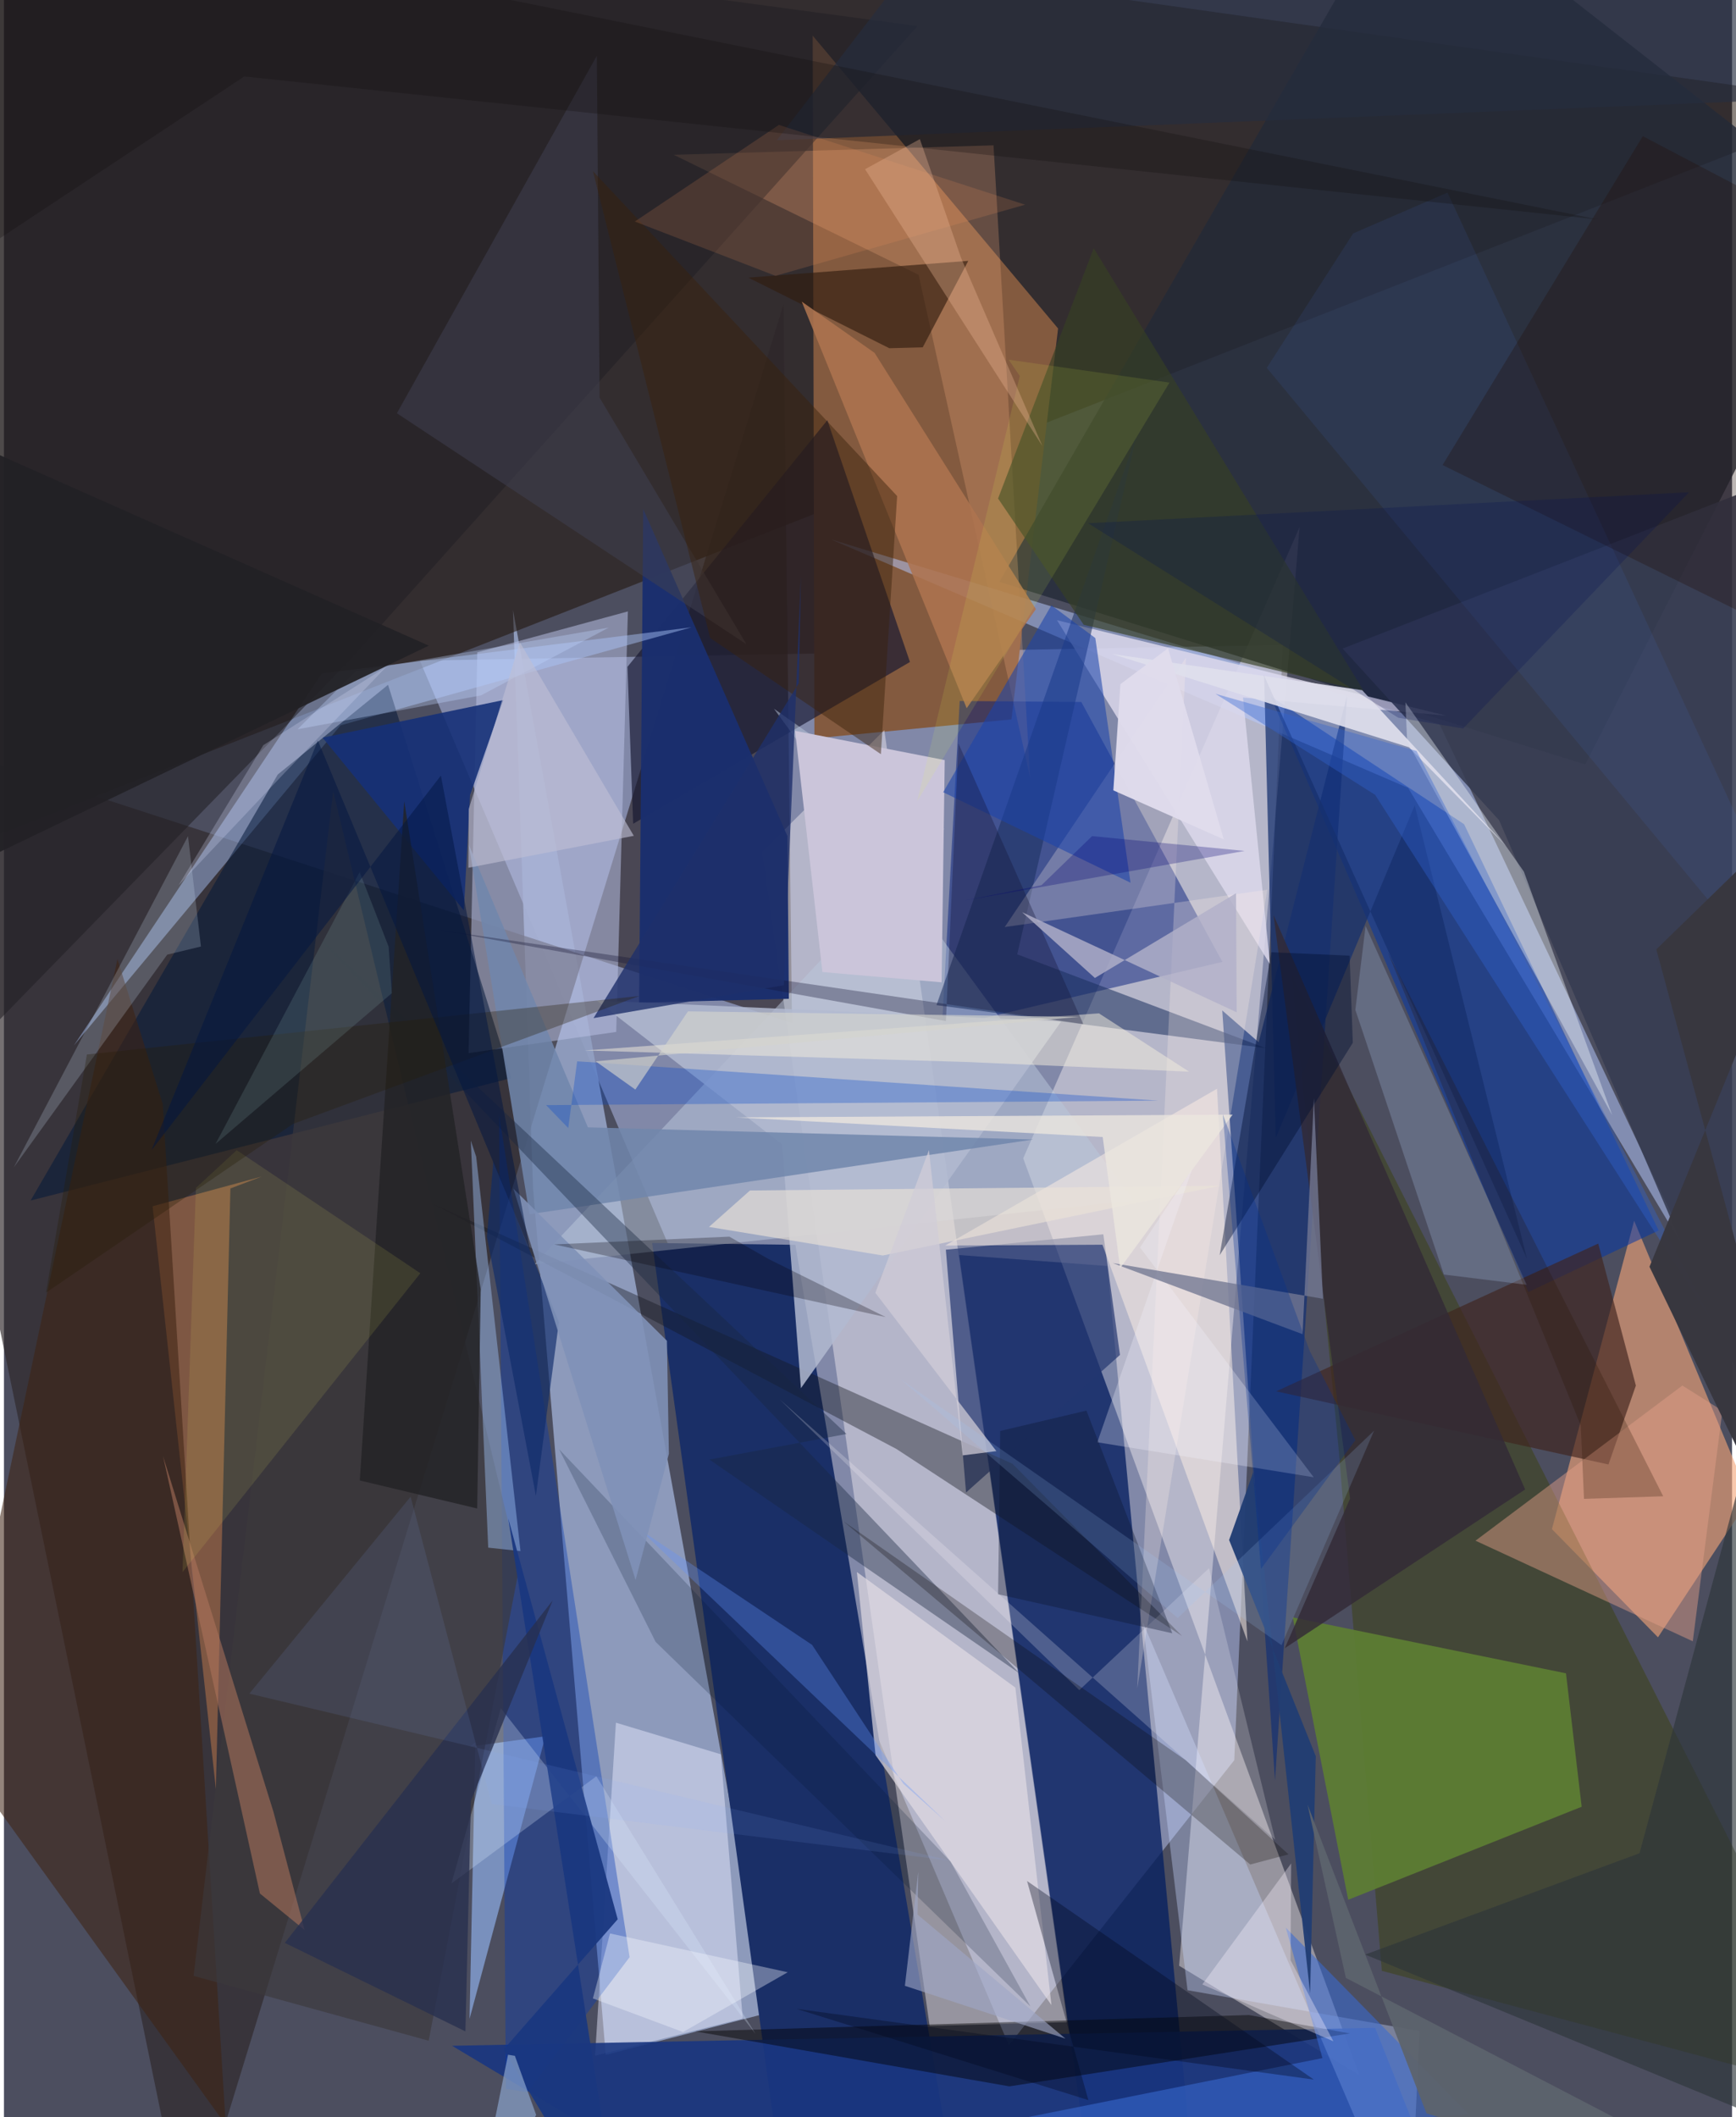 <svg xmlns="http://www.w3.org/2000/svg" width="228" height="278" viewBox="0 0 836 1024"><path fill="#4c4e5f" d="M0 0h836v1024H0z"/><path fill="#b0bbe7" fill-opacity=".537" d="M201.202 319.533L618.662 312l-23.468 539.348L486.15 989.244z"/><path fill="#92a0c2" fill-opacity=".933" d="M369.706 973.539l-123.46-678.522 9.727 279.803 35.15 419.08z"/><path fill="#1b0d01" fill-opacity=".506" d="M-62 426.944L898 49.815 103.649-62-62-49.63z"/><path fill="#2e2729" fill-opacity=".659" d="M377.136 147.067l4.074 347.735L-62 350.427 89.024 1086z"/><path fill="#072161" fill-opacity=".784" d="M533.832 612.313L578.5 1086h-48.457l-67.966-478.985z"/><path fill="#fff7f7" fill-opacity=".412" d="M655.676 1003.628l-162.584-443.39 133.703-305.32-58.28 695.848z"/><path fill="#1a2f67" fill-opacity=".992" d="M382.869 602.065l75.932 448.549L380.696 1086l-67.118-484.797z"/><path fill="#835a3f" d="M392.076 357.131l95.327-9.184 22.547-189.071L391.244 17.237z"/><path fill="#242a38" fill-opacity=".8" d="M898 108.774L764.983 369.717l-283.45-88.292L679.885-62z"/><path fill="#f8f1f6" fill-opacity=".427" d="M514.439 978.06l-88.537-624.925-59.046 58.887 80.966 567.882z"/><path fill="#f4a678" fill-opacity=".612" d="M748.857 739.583l39.786-149.144 55.85 134.28-44.324 67.194z"/><path fill="#b7cbff" fill-opacity=".51" d="M400.225 260.937l294.328 89.425 127 268.101-142.248-237.379z"/><path fill="#031b79" fill-opacity=".486" d="M453.753 497.21l8.606-158.164 58.82.475 68.261 125.706z"/><path fill="#b9c0e3" fill-opacity=".537" d="M301.84 295.716l-72.847 19.807-4.23 193.835 71.432-10.254z"/><path fill="#374001" fill-opacity=".42" d="M898 1015.068l-231.43-61.843-20.95-253.052-22.405-228.168z"/><path fill="#dddaeb" fill-opacity=".827" d="M697.795 346.133l-98.372-8.752 13.046 128.962L509.435 299.99z"/><path fill="#161831" fill-opacity=".663" d="M301.638 322.523l2.75 75.902 133.91-78.242-39.97-116.938z"/><path fill="#0035a9" fill-opacity=".518" d="M800.491 595.146l-63.028 29.755L612.72 336.704l93.656 61.94z"/><path fill="#102f76" fill-opacity=".655" d="M607.004 504.098l-17.624-15.37 25.517 372.497 34.853-524.76z"/><path fill="#86a3d7" fill-opacity=".78" d="M228.049 842.653l-2.745 2.139 36.655-5.023-36.72 136.68z"/><path fill="#bbc7dc" fill-opacity=".506" d="M454.903 400.93L372.52 342.8l173.776 237.83-289.532 30.8z"/><path fill="#5e7e33" fill-opacity=".918" d="M755.664 809.325l-132.17-27.052 26.813 136.575 112.943-44.984z"/><path fill="#1a2f6f" fill-opacity=".969" d="M379.712 483.074l-72.44 1.896 1.982-238.79 69.764 158.182z"/><path fill="#e7e9ff" fill-opacity=".471" d="M357.392 976.32l-10.587-127.833-50.759-15.288-10.078 161.087z"/><path fill="#aac4f9" fill-opacity=".459" d="M162.81 350.822L33.844 505.626l119.96-179.942 178.782-22.27z"/><path fill="#c87c4d" fill-opacity=".486" d="M124.755 569.042l-52.853 14.372 30.625 282.015 7.02-290.612z"/><path fill="#193680" fill-opacity=".898" d="M705.151 1086l-350.081-13.8-138.285-82.73 446.558-8.672z"/><path fill="#05183a" fill-opacity=".545" d="M132.457 374.61l53.363-43.398 59.562 190.238-232.495 59.212z"/><path fill="#243670" fill-opacity=".69" d="M539.894 655.333l-8.056-58.346-76.182 7.45 9.772 117.437z"/><path fill="#f8ebe1" fill-opacity=".549" d="M455.303 602.442l76.125-.418L601.56 793.92l-14.715-267.33z"/><path fill="#0037b4" fill-opacity=".373" d="M242.803 1010.34l10.428 1.517 49.436-65.229-63.154-407.835z"/><path fill="#3f231d" fill-opacity=".655" d="M615.465 672.932l155.807-71.462 18.2 68.68-13.255 38.173z"/><path fill="#3d2213" fill-opacity=".557" d="M54.911 463.858l21.9 70.12 30.468 493.743-132.448-183.826z"/><path fill="#12151d" fill-opacity=".392" d="M207.566 582.316L487.915 707.99l82.004 83.293-138.151-90.453z"/><path fill="#b2bad0" fill-opacity=".843" d="M385.553 671.41l125.94-177.395-224.778-10.142 89.732 69.628z"/><path fill="#c6d8ff" fill-opacity=".373" d="M684.84 982.33L680.018 1086 550.96 784.62l21.623 177.983z"/><path fill="#e3dee5" fill-opacity=".682" d="M412.629 760.348l76.662 55.889 17.459 153.568-85.099-120.91z"/><path fill="#f5ab7c" fill-opacity=".259" d="M442.467 132.894L323.998 74.868l154.725-4.57 17.692 305.786z"/><path fill="#1a2f5f" fill-opacity=".545" d="M451.123 486.151l96.826-275.725-57.756 251.146 120.296 45.391z"/><path fill="#7086ac" fill-opacity=".855" d="M254.235 587.285L224.87 408.517l57.627 136.74 215.468 5.878z"/><path fill="#373c52" fill-opacity=".886" d="M723.34 396.763l-75.745-83.07 203.863-79.526 3.59 468.225z"/><path fill="#000001" fill-opacity=".439" d="M486.412 1009.107l164.742-25.6-48.85-8.9-267.836 7.888z"/><path fill="#cbc5da" fill-opacity=".996" d="M382.73 353.473l13.22 116.676 57.652 4.964 1.518-107.482z"/><path fill="#212026" fill-opacity=".576" d="M441.94 12.618L-39.155-52.148l-8.917 592.487 215.306-220.948z"/><path fill="#e5a08a" fill-opacity=".451" d="M811.977 670.144l-100.085 75.03 105.123 48.67 14.322-111.515z"/><path fill="#163178" fill-opacity=".894" d="M241.538 338.61l-87.377 18.182 68.317 83.493 3.026-55.758z"/><path fill="#19263f" fill-opacity=".396" d="M491.23 809.314l-342.243-359.06 258.623 243.32-66.347 12.36z"/><path fill="#3c393c" fill-opacity=".643" d="M205.47 987.03l43.793-228.717-89.99-375.765L91.751 955.66z"/><path fill="#a3c4fa" fill-opacity=".427" d="M228.451 559.494l21.43 190.714-15.613-1.663-8.415-196.875z"/><path fill="#ffefe8" fill-opacity=".259" d="M484.142 448.38l127.024-18.058-62.928 386.34 23.582-498.591z"/><path fill="#301b0f" fill-opacity=".631" d="M466.514 126.17l-22.039 41.827-16.152.432-68.21-34.155z"/><path fill="#17306e" fill-opacity=".733" d="M609.639 326.812l5.636 223.513L682.5 389.484l54.278 219.344z"/><path fill="#aabfe7" fill-opacity=".263" d="M696.6 616.457l-42.83-128.013 4.946-40.59L736.66 621.41z"/><path fill="#f4faff" fill-opacity=".376" d="M735.283 421.566l-57.304-81.87.85 18.908 99.227 180.852z"/><path fill="#396ad2" fill-opacity=".565" d="M708.648 1022.587L620.1 932.322l17.748 63.105-257.98 51.706z"/><path fill="#af755d" fill-opacity=".553" d="M145.457 933.499l-15.07-57.15-53.435-172.082 46.867 211.562z"/><path fill="#1b44ab" fill-opacity=".569" d="M527.97 308.61l17.024 118.329-90.625-43.756 52.355-90.429z"/><path fill="#ae734f" fill-opacity=".875" d="M465.731 342.55l-79.787-196.674 35.25 24.816 78.028 123.93z"/><path fill="#374024" fill-opacity=".651" d="M522.368 302.192l135.492 32.094L527.207 120.02l-46.289 121.087z"/><path fill="#fefcff" fill-opacity=".208" d="M375.237 676.784l144.986 140.67 62.758-58.98 31.998 131.329z"/><path fill="#090703" fill-opacity=".263" d="M602.926 901.799L406.033 735.738 571.83 851.461l49.59 45.43z"/><path fill="#222225" fill-opacity=".796" d="M228.935 729.603l-56.791-13.547 21.503-328.51 37.002 236.079z"/><path fill="#dceafd" fill-opacity=".271" d="M363.609 983.727l-77.017-124.605-70.124 51.858 23.904-84.749z"/><path fill="#f2ecdc" fill-opacity=".514" d="M464.745 513.615l-183.803-5.543 248.772-17.957 43.603 28.206z"/><path fill="#dfdfec" fill-opacity=".91" d="M679.7 361.42l46.86 47.669-69.506-75.279-120.96-17.49z"/><path fill="#131235" fill-opacity=".333" d="M455.693 493.853l6.071-134.264 60.419 135.752-311.345-45.506z"/><path fill="#332a36" fill-opacity=".82" d="M735.91 720.397L614.185 442.58l37.039 282.184-31.607 72.42z"/><path fill="#0245ca" fill-opacity=".306" d="M277.297 513.32l-4.31 32.276-10.712-11.078 296.245-2.175z"/><path fill="#d3e5f8" fill-opacity=".212" d="M78.979 461.734L4.769 564.606 89.04 404.415l6.254 53.38z"/><path fill="#3f4050" fill-opacity=".541" d="M288.151 192.319l71.057 119.301-169.122-111.74 96.742-172.926z"/><path fill="#39210b" fill-opacity=".459" d="M424.23 364.766l7.866-124.846L284.945 82.8l56.69 225.79z"/><path fill="#f2ec63" fill-opacity=".11" d="M92.869 574.529l19.731-18.216 88.847 59.508L86.383 760.374z"/><path fill="#4c83ff" fill-opacity=".086" d="M610.911 177.927L898 523.855 698.347 93.14l-45.615 19.75z"/><path fill="#00142f" fill-opacity=".208" d="M268.606 701.015l46.651 93.105 181.311 176.328-38.584-70.015z"/><path fill="#210f07" fill-opacity=".302" d="M898 121.103v203.4l-202.038-99.578L792.831 65.86z"/><path fill="#011033" fill-opacity=".427" d="M652.538 504.36l-64.407 102.737L613.1 460.563l37.89 1.65z"/><path fill="#eae3d8" fill-opacity=".635" d="M588.312 573.504l-163.134 33.741-84.11-13.82 19.835-17.624z"/><path fill="#2e353a" fill-opacity=".647" d="M791.245 896.35l-132.712 49.007 230.82 95.17-50.277-321.284z"/><path fill="#1a3880" fill-opacity=".941" d="M243.965 734.418l52.952 193.861-55.223 62.984L298.938 1086z"/><path fill="#f6f4ff" fill-opacity=".278" d="M633.61 714.5L549.6 603.357l25.314-38.148-45.989 132.373z"/><path fill="#e0dced" fill-opacity=".965" d="M536.693 382.275l3.41-51.344 23.035-17.407 27.014 92.484z"/><path fill="#223e74" fill-opacity=".961" d="M592.697 744.84l41.929 104.584-2.748 114.711-27.45-252.237z"/><path fill="#1f306b" fill-opacity=".8" d="M384.51 330.451l1.038-51.924-8.247 197.985-92.09 15.913z"/><path fill="#02081c" fill-opacity=".349" d="M524.612 1015.75l-29.674-105.974 138.763 96.05-250.281-34.228z"/><path fill="#252d40" fill-opacity=".651" d="M373.89 67.831L898 46.743 763.386-60.66 473.68-62z"/><path fill="#b2b0c9" fill-opacity=".816" d="M527.764 473.012l-35.198-31.791 103.788 48.395-.31-57.591z"/><path fill="#28304f" fill-opacity=".788" d="M135.883 939.697L265.439 774.11l-39.524 96.866-2.673 111.545z"/><path fill="#fcf4ff" fill-opacity=".337" d="M622.403 948.036l.32-46.78-42.998 58.542 63.407 27.499z"/><path fill="#87a0c6" fill-opacity=".725" d="M225.234 1086l32.227-63.107-10.289-28.57-3.318-.524z"/><path fill="#737893" fill-opacity=".784" d="M638.079 628.166l-4.368-96.92-5.476 114.062-91.85-34.408z"/><path fill="#fb985d" fill-opacity=".161" d="M305.189 107.144l69.709-46.729 119.09 38.588-120.739 34.402z"/><path fill="#c0d7ff" fill-opacity=".333" d="M230.743 336.347l61.801-32.787-122.515 21.217-27.997 27.94z"/><path fill="#6292fb" fill-opacity=".322" d="M390.975 795.586l44.122 67.157 20.394 18.191-147.849-141.132z"/><path fill="#0b122b" fill-opacity=".341" d="M523.673 682.265l-41.718 9.838-1.02 78.985 84.28 18.873z"/><path fill="#0e2c6a" fill-opacity=".655" d="M236.78 561.661l-3.147 36.464 23.7 125.327 11.131-84.025z"/><path fill="#8091b7" fill-opacity=".894" d="M321.673 703.147l-16.11 61.052-59.098-189.25 74.264 73.538z"/><path fill="#ece6df" fill-opacity=".784" d="M531.544 549.928l-177.31-9.476 240.158-1.348-54.413 74.266z"/><path fill="#222126" fill-opacity=".941" d="M205.51 312.275L-62 440.89l49.747-319.491-49.747 72.1z"/><path fill="#3064d2" fill-opacity=".376" d="M683.359 363.209l143.779 277.345-163.796-256.11-77.262-48.883z"/><path fill="#38373f" fill-opacity=".988" d="M796.061 612.683L898 363.136l-98.63 96.033L898 823.587z"/><path fill="#271d08" fill-opacity=".325" d="M139.743 543.645L20.326 625.226l19.799-115.2 267.308-28.314z"/><path fill="#070309" fill-opacity=".275" d="M350.914 598.118l-84.772 3.753 160.436 35.16-56.595-28.036z"/><path fill="#010272" fill-opacity=".282" d="M463.965 435.717l136.214-24.151-73.783-7.164-24.464 23.733z"/><path fill="#015" fill-opacity=".231" d="M815.212 238.08L705.917 352.34l-31.382-5.187L524.47 253.06z"/><path fill="#8eb7b8" fill-opacity=".169" d="M172.082 421.78L102.36 553.273l85.275-72.899-1.54-22.505z"/><path fill="#100e0e" fill-opacity=".271" d="M116.254 36.977L-62 154.995V-62l833.07 168.136z"/><path fill="#c0bfd4" fill-opacity=".612" d="M249.603 310.665l-24.776 80.692-.147 28.346 80.03-15.445z"/><path fill="#d1ccd7" fill-opacity=".733" d="M421.557 625.288l25.924-69.007 16.335 147.645 16.28-2.07z"/><path fill="#a1c4fd" fill-opacity=".173" d="M567.834 782.582l94.991-90.606-44.779 103.717-184.164-128.537z"/><path fill="#002f91" fill-opacity=".306" d="M653.773 696.56l-45.661 62.309-18.47-219.937 42.026 114.422z"/><path fill="#001541" fill-opacity=".498" d="M151.859 358.192L254.528 604.89l-43.143-229.764L71.359 556.328z"/><path fill="#e4ff4e" fill-opacity=".11" d="M441.799 387.517l49.636-205.657-5.385-7.879 77.8 11.062z"/><path fill="#edb998" fill-opacity=".333" d="M463.05 124.812l39.32 90.922L416.58 81.85l26.515-14.569z"/><path fill="#8ab2ff" fill-opacity=".106" d="M236.001 872.54l221.686 27.39-338.985-80.775 78.033-95.246z"/><path fill="#9ea7c5" fill-opacity=".612" d="M435.85 960.467l77.644 25.541-71.527-59.986.35-20.822z"/><path fill="#dddffd" fill-opacity=".247" d="M135.577 374.007l-51.106 54.16 40.993-67.753 59.622-38.017z"/><path fill="#f8faff" fill-opacity=".353" d="M293.2 935.142l85.97 18.766-50.658 28.911-43.602-16.255z"/><path fill="#d3d3ce" fill-opacity=".643" d="M286.272 513.322l233.74-21.505-189.123-2.66-25.446 37.835z"/><path fill="#251101" fill-opacity=".243" d="M802.7 723.69L669.328 460.236 762.81 689.48l1.571 35.47z"/><path fill="#5d636c" fill-opacity=".941" d="M630.645 872.864l57.527 149.304L898 1086 649.172 956.637z"/></svg>